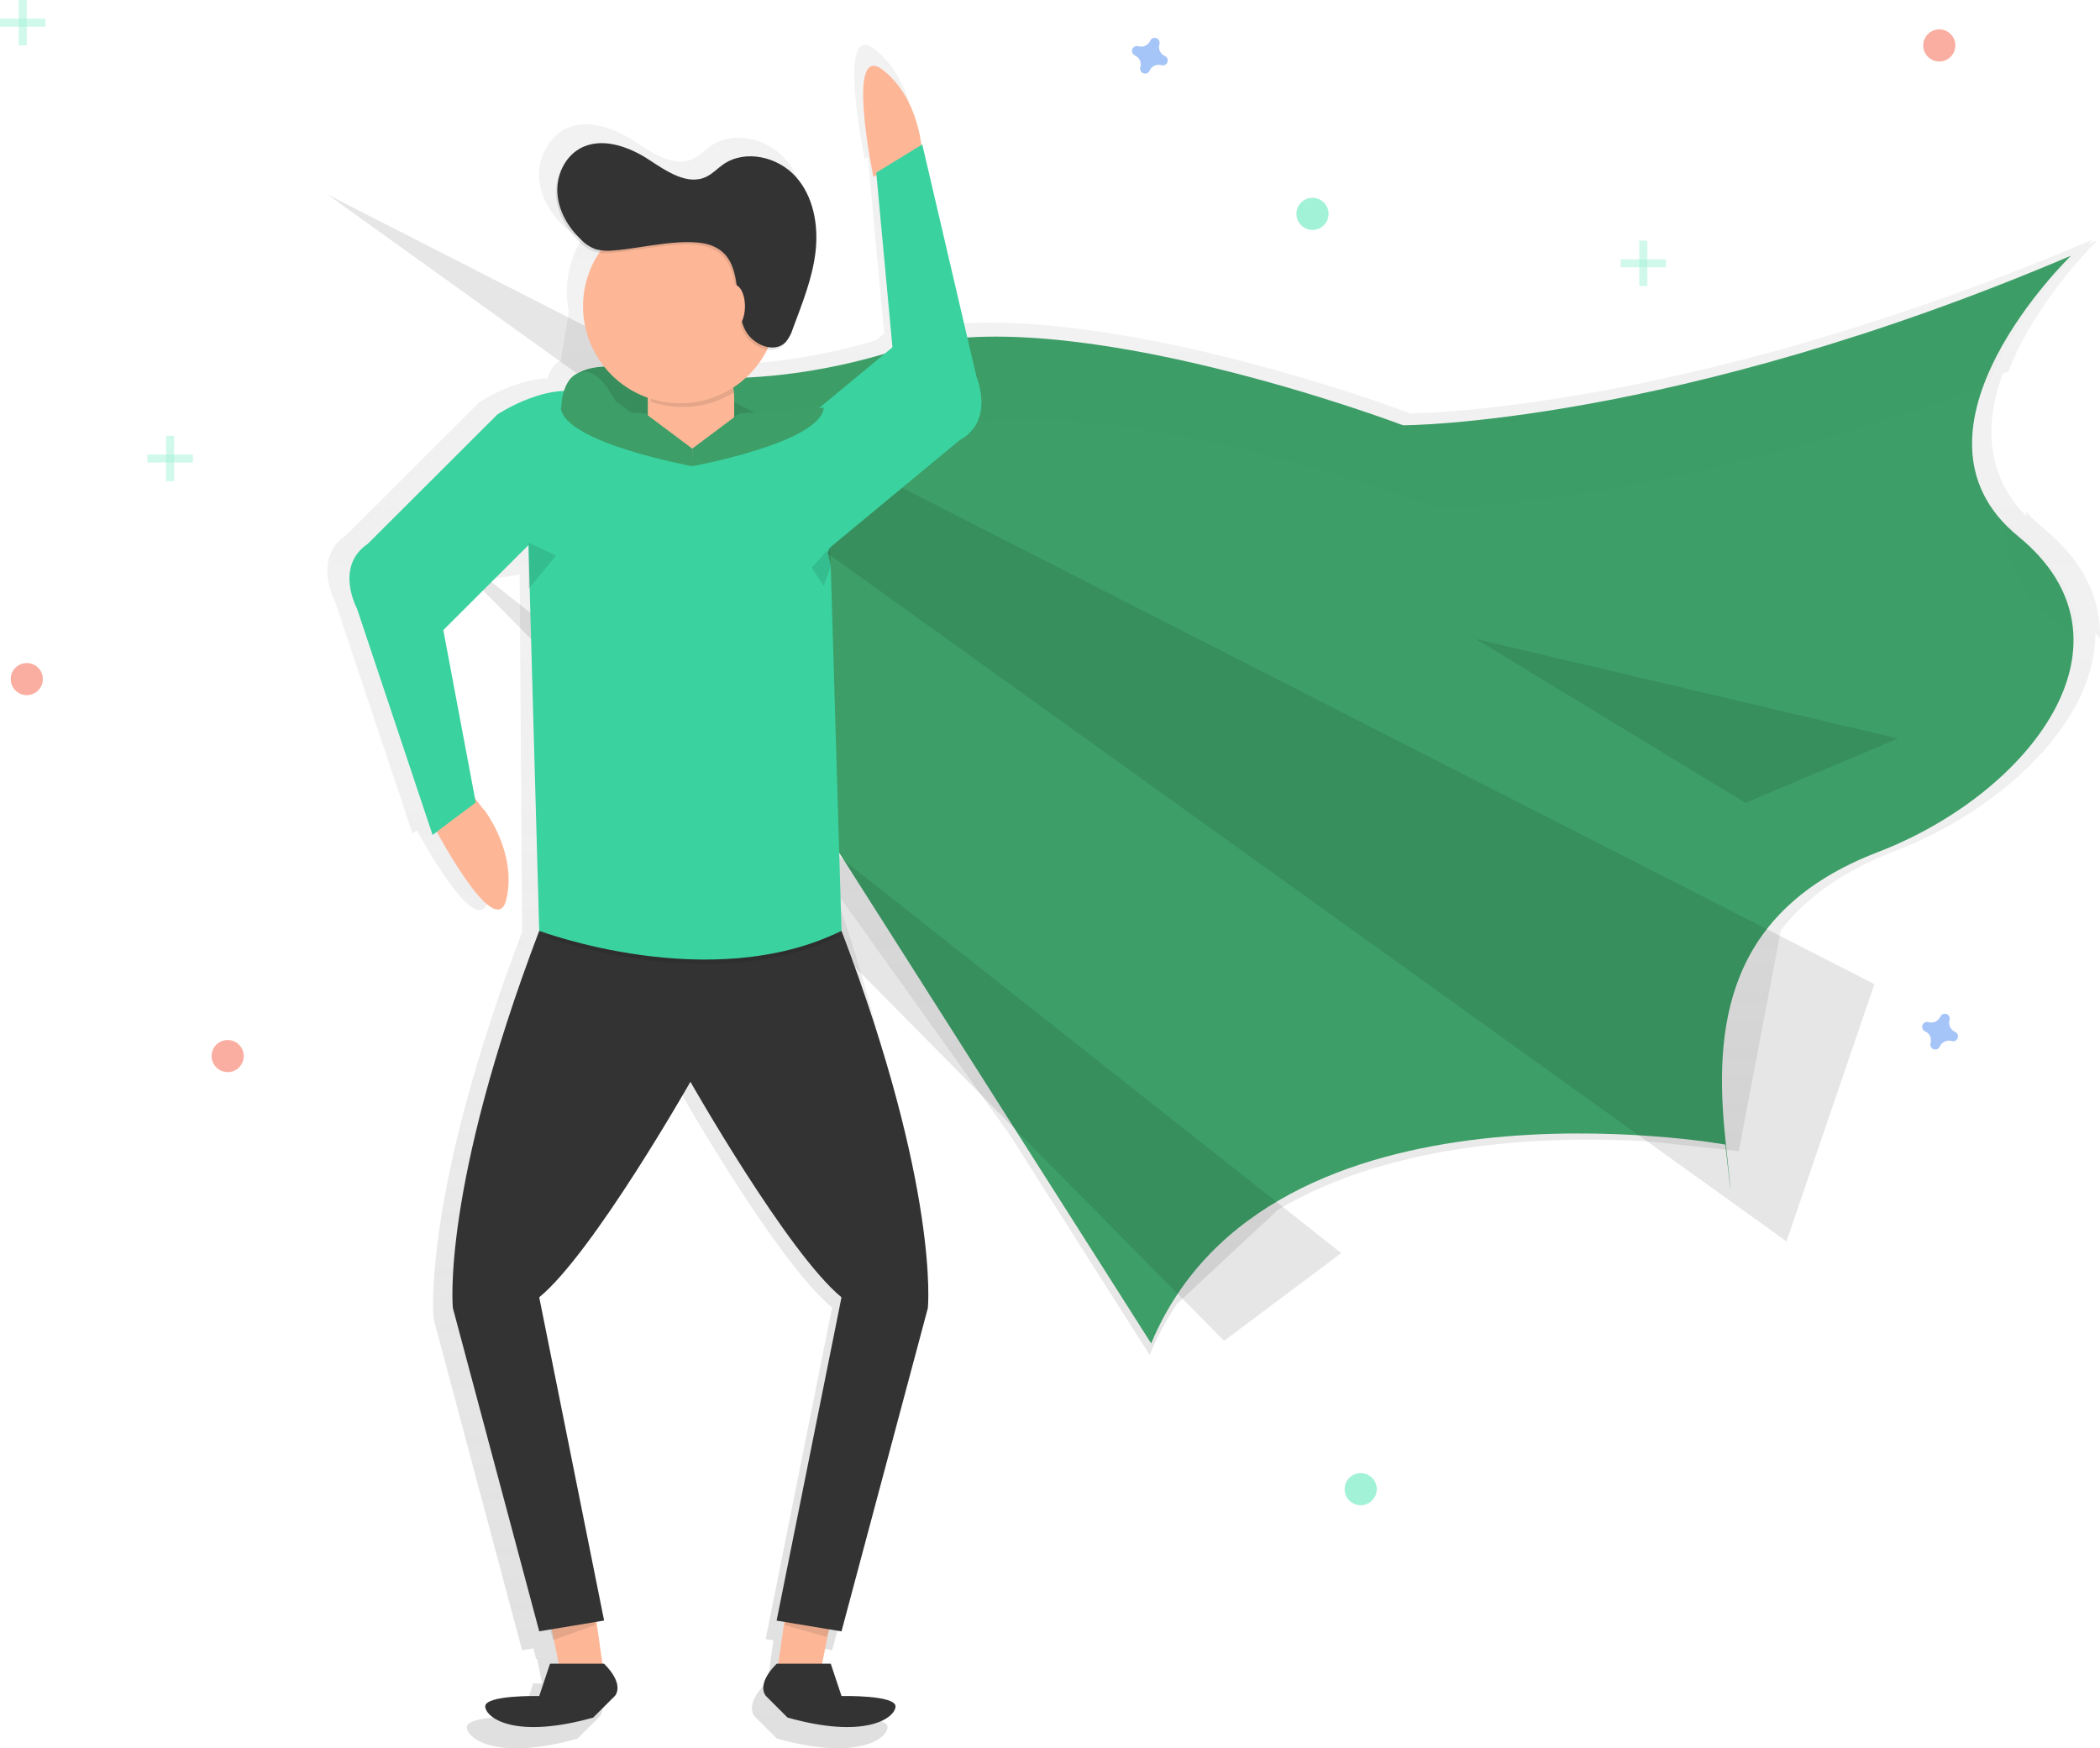 <svg width="203" height="169" viewBox="0 0 203 169" fill="none" xmlns="http://www.w3.org/2000/svg">
<g clip-path="url(#clip0)">
<path d="M197.524 51.053C196.928 50.569 196.371 50.038 195.858 49.466C195.858 49.602 195.858 49.739 195.858 49.875C191.789 45.731 191.932 40.71 193.598 36.129L194.149 35.926C196.765 29.023 202.76 23.233 202.76 23.233L201.864 23.609C202.142 23.323 202.301 23.162 202.301 23.162C165.124 38.991 139.257 39.914 136.372 39.968C134.594 39.297 119.943 33.972 105.769 31.987C101.31 31.341 96.882 31.017 92.904 31.267L88.439 12.13L88.354 12.181C88.145 10.54 87.373 6.968 84.546 4.753C80.773 1.811 83.583 15.346 83.583 15.346L83.892 15.201L85.474 32.244L84.703 32.888C80.236 34.217 75.626 35.01 70.97 35.251C71.829 34.458 72.536 33.517 73.057 32.472C73.357 32.534 73.668 32.521 73.961 32.434C74.254 32.347 74.522 32.189 74.739 31.974C74.886 31.82 75.01 31.646 75.109 31.457C75.314 31.126 75.48 30.771 75.601 30.4C76.529 27.914 77.541 25.422 77.841 22.788C78.141 20.155 77.648 17.298 75.872 15.324C74.097 13.35 70.858 12.599 68.683 14.124C68.121 14.517 67.644 15.04 67.026 15.34C65.143 16.25 63.053 14.774 61.3 13.634C59.261 12.309 56.569 11.358 54.458 12.561C53.798 12.944 53.256 13.499 52.89 14.166C52.311 15.082 52.038 16.159 52.113 17.24C52.234 18.977 53.172 20.593 54.428 21.791C54.85 22.233 55.37 22.572 55.945 22.779C56.091 22.824 56.241 22.857 56.393 22.878C55.692 23.936 55.208 25.121 54.967 26.366C54.727 27.611 54.734 28.892 54.991 30.134L54.209 34.855C53.515 35.179 53.127 35.888 52.91 36.581C49.642 36.677 46.299 38.913 46.299 38.913L33.457 51.731C30.127 53.986 32.386 58.14 32.386 58.14L39.878 80.572L40.292 80.264C41.829 83.058 46.339 90.77 47.206 86.925C48.265 82.267 44.966 78.037 44.966 78.037H44.926L44.073 76.942L40.937 60.266L44.904 56.333L50.234 55.558L50.471 90.089C40.72 115.727 41.909 127.477 41.909 127.477L50.471 159.524L51.564 159.343L51.828 160.398L51.925 160.365L52.399 162.73H51.544L50.473 165.935C50.473 165.935 45.004 165.817 45.123 167.004C45.242 168.191 48.216 170.209 55.826 168.072L57.967 165.935C57.967 165.935 59.038 164.867 56.897 162.73H56.744L56.151 158.581L56.897 158.455L50.471 126.401C55.822 122.009 65.454 105.037 65.454 105.037C65.454 105.037 75.084 122.011 80.437 126.401L74.016 158.447L74.762 158.572L74.177 162.721H74.025C71.884 164.858 72.954 165.926 72.954 165.926L75.095 168.063C82.71 170.201 85.68 168.182 85.798 166.995C85.917 165.808 80.448 165.926 80.448 165.926L79.377 162.721H78.522L79.138 159.645L79.248 159.316L80.448 159.515L89.01 127.468C89.01 127.468 88.851 108.951 80.537 85.806L97.617 109.711L111.13 130.98C111.845 129.26 112.725 127.613 113.757 126.062L123.535 116.943C134.901 110.194 150.074 109.79 159.445 110.346L168.085 111.279L172.147 89.917C174.515 86.874 178.029 84.25 183.137 82.287C193.735 78.219 202.621 69.581 202.55 61.182C202.704 61.354 202.854 61.526 202.998 61.701C203.107 57.985 201.493 54.297 197.524 51.053ZM80.224 82.741L80.213 82.347L80.705 83.121L80.224 82.741Z" fill="url(#paint0_linear)"/>
<path d="M46.78 78.241H46.74L44.839 75.793L41.761 78.865L42.102 79.374L41.714 79.468C41.714 79.468 47.925 91.441 48.959 86.896C49.994 82.352 46.78 78.241 46.78 78.241Z" fill="#FDB797"/>
<path d="M59.745 35.461C59.745 35.461 71.071 38.852 86.929 33.764C102.788 28.676 135.633 41.112 135.633 41.112C135.633 41.112 161.684 41.112 200.196 24.72C200.196 24.72 182.64 41.678 195.099 51.853C207.558 62.029 196.232 76.725 181.507 82.379C166.782 88.032 165.651 99.337 166.782 110.078C167.912 120.819 166.782 110.644 166.782 110.644C166.782 110.644 122.608 102.73 111.28 129.868L55.215 41.68C55.215 41.68 51.817 34.898 59.745 35.461Z" fill="#3D9E67"/>
<path opacity="0.1" d="M31.681 18.818L172.696 120.003L181.191 95.132L31.681 18.818Z" fill="black"/>
<path opacity="0.1" d="M40.176 50.474L118.328 129.614L129.656 121.135L40.176 50.474Z" fill="black"/>
<g opacity="0.1">
<path opacity="0.1" d="M63.017 43.439C63.017 43.439 74.343 46.83 90.201 41.743C106.06 36.655 138.901 49.093 138.901 49.093C138.901 49.093 159.975 49.093 192.234 37.164C194.785 30.431 200.631 24.784 200.631 24.784C162.11 41.177 136.068 41.177 136.068 41.177C136.068 41.177 103.22 28.741 87.364 33.829C71.507 38.917 60.18 35.526 60.18 35.526C52.252 34.96 55.649 41.745 55.649 41.745L57.98 45.413C58.466 44.177 59.821 43.211 63.017 43.439Z" fill="black"/>
<path opacity="0.1" d="M195.54 51.918C194.958 51.445 194.414 50.927 193.914 50.369C193.784 53.707 194.938 57.026 198.371 59.832C199.286 60.571 200.125 61.399 200.875 62.304C200.984 58.678 199.41 55.079 195.54 51.918Z" fill="black"/>
</g>
<path d="M80.307 156.654L79.263 161.864H75.086L76.132 154.57L80.307 156.654Z" fill="#FDB797"/>
<path opacity="0.1" d="M80.222 157.373L79.928 158.254L75.81 157.081L76.103 156.493L80.222 157.373Z" fill="black"/>
<path d="M53.17 156.654L54.214 161.864H58.388L57.344 154.57L53.17 156.654Z" fill="#FDB797"/>
<path opacity="0.1" d="M53.154 157.373L53.448 158.547L57.568 157.081V156.493L53.154 157.373Z" fill="black"/>
<path d="M89.142 14.864C89.142 14.864 89.025 9.642 85.35 6.767C81.675 3.892 84.425 17.092 84.425 17.092L89.142 14.864Z" fill="#FDB797"/>
<path d="M58.388 160.823H53.17L52.126 163.952C52.126 163.952 46.791 163.836 46.908 164.994C47.025 166.152 49.922 168.124 57.344 166.036L59.432 163.952C59.432 163.952 60.475 162.906 58.388 160.823Z" fill="#333333"/>
<path d="M75.086 160.823H80.305L81.348 163.952C81.348 163.952 86.683 163.836 86.567 164.994C86.45 166.152 83.552 168.124 76.13 166.036L74.043 163.952C74.043 163.952 72.999 162.906 75.086 160.823Z" fill="#333333"/>
<path d="M81.344 89.979H52.126C42.617 114.983 43.777 126.444 43.777 126.444L52.126 157.698L58.397 156.656L52.126 125.409C57.344 121.126 66.74 104.572 66.74 104.572C66.74 104.572 76.13 121.117 81.344 125.409L75.073 156.663L81.344 157.704L89.693 126.45C89.693 126.45 90.86 114.983 81.344 89.979Z" fill="#333333"/>
<path opacity="0.1" d="M52.126 90.384C52.126 90.384 68.699 96.643 81.35 90.384H52.126Z" fill="black"/>
<path d="M51.204 52.576L42.854 60.909L45.99 77.579L41.815 80.709L34.51 58.83C34.51 58.83 32.306 54.78 35.553 52.571L48.079 40.068C48.079 40.068 53.454 36.474 57.15 38.316C60.845 40.158 51.132 52.444 51.132 52.444" fill="#3AD29F"/>
<path d="M51.08 52.473L52.124 89.979C52.124 89.979 68.697 96.238 81.348 89.979L80.305 54.672L80.038 53.505L80.231 52.931L92.772 42.55C96.21 40.661 94.394 36.422 94.394 36.422L89.153 13.963L84.703 16.685L86.271 33.572L77.339 40.967L77.115 40.956V41.012L54.22 39.972" fill="#3AD29F"/>
<path d="M67.425 34.819H66.166C64.208 34.819 62.621 36.404 62.621 38.358V40.656C62.621 42.611 64.208 44.195 66.166 44.195H67.425C69.383 44.195 70.97 42.611 70.97 40.656V38.358C70.97 36.404 69.383 34.819 67.425 34.819Z" fill="#FDB797"/>
<path opacity="0.1" d="M62.888 38.823C64.213 39.285 65.625 39.444 67.02 39.29C68.416 39.135 69.758 38.67 70.95 37.929C70.656 37.125 70.122 36.431 69.421 35.94C68.719 35.449 67.883 35.184 67.026 35.181C66.011 35.185 65.032 35.556 64.271 36.226C63.51 36.896 63.018 37.819 62.888 38.823Z" fill="black"/>
<path d="M65.752 38.986C70.939 38.986 75.145 34.789 75.145 29.611C75.145 24.433 70.939 20.235 65.752 20.235C60.564 20.235 56.359 24.433 56.359 29.611C56.359 34.789 60.564 38.986 65.752 38.986Z" fill="#FDB797"/>
<path opacity="0.1" d="M59.228 24.44C58.645 24.514 58.053 24.48 57.481 24.342C56.92 24.138 56.414 23.808 56.003 23.376C54.776 22.2 53.862 20.631 53.743 18.936C53.625 17.242 54.415 15.447 55.886 14.606C57.947 13.435 60.574 14.361 62.56 15.653C64.269 16.77 66.309 18.203 68.146 17.316C68.748 17.025 69.214 16.513 69.763 16.131C71.884 14.644 75.042 15.378 76.773 17.302C78.504 19.227 78.99 22.012 78.692 24.583C78.394 27.154 77.409 29.584 76.504 32.007C76.363 32.485 76.125 32.929 75.803 33.31C74.701 34.439 72.639 33.563 71.913 32.164C70.652 29.729 71.913 25.509 68.934 24.089C66.563 22.962 61.774 24.275 59.228 24.44Z" fill="black"/>
<path d="M59.369 24.208C58.785 24.281 58.194 24.248 57.622 24.109C57.061 23.906 56.555 23.575 56.144 23.144C54.917 21.968 54.003 20.398 53.884 18.704C53.766 17.01 54.556 15.214 56.028 14.374C58.088 13.203 60.715 14.128 62.702 15.42C64.41 16.538 66.451 17.971 68.287 17.083C68.889 16.793 69.355 16.281 69.904 15.899C72.025 14.412 75.183 15.145 76.914 17.07C78.645 18.995 79.131 21.78 78.833 24.351C78.535 26.922 77.537 29.352 76.641 31.775C76.5 32.253 76.261 32.697 75.94 33.078C74.838 34.207 72.775 33.331 72.049 31.931C70.789 29.497 72.049 25.276 69.071 23.857C66.71 22.73 61.913 24.045 59.369 24.208Z" fill="#333333"/>
<path d="M70.97 31.694C71.546 31.694 72.014 30.761 72.014 29.611C72.014 28.46 71.546 27.527 70.97 27.527C70.394 27.527 69.926 28.46 69.926 29.611C69.926 30.761 70.394 31.694 70.97 31.694Z" fill="#FDB797"/>
<path opacity="0.1" d="M51.094 52.468L53.743 53.707L51.094 56.939V52.468Z" fill="black"/>
<path opacity="0.1" d="M80.222 52.924L78.457 54.883L79.633 56.644L80.32 54.686L80.222 52.924Z" fill="black"/>
<path d="M66.919 43.368V45.065C66.919 45.065 54.523 42.804 54.207 39.411L62.388 39.977L66.919 43.368Z" fill="#3D9E67"/>
<path d="M66.919 43.368V45.065C66.919 45.065 79.315 42.804 79.631 39.411L71.449 39.977L66.919 43.368Z" fill="#3D9E67"/>
<path opacity="0.1" d="M142.681 61.779L183.457 71.389L168.732 77.608L142.681 61.779Z" fill="black"/>
<path d="M54.245 39.494C54.245 39.494 54.245 35.941 56.619 35.941C58.993 35.941 61.364 43.048 61.364 43.048L54.245 39.494Z" fill="#3D9E67"/>
<path opacity="0.5" d="M2.589 67.198C3.447 67.198 4.143 66.503 4.143 65.646C4.143 64.789 3.447 64.095 2.589 64.095C1.731 64.095 1.035 64.789 1.035 65.646C1.035 66.503 1.731 67.198 2.589 67.198Z" fill="#F55F44"/>
<path opacity="0.5" d="M22.008 103.64C22.867 103.64 23.563 102.945 23.563 102.089C23.563 101.232 22.867 100.537 22.008 100.537C21.15 100.537 20.454 101.232 20.454 102.089C20.454 102.945 21.15 103.64 22.008 103.64Z" fill="#F55F44"/>
<path opacity="0.5" d="M187.464 5.944C188.322 5.944 189.018 5.249 189.018 4.393C189.018 3.536 188.322 2.841 187.464 2.841C186.606 2.841 185.91 3.536 185.91 4.393C185.91 5.249 186.606 5.944 187.464 5.944Z" fill="#F55F44"/>
<path opacity="0.5" d="M112.606 5.416C112.392 5.323 112.22 5.155 112.122 4.944C112.024 4.732 112.008 4.493 112.075 4.27C112.086 4.236 112.093 4.2 112.095 4.165C112.102 4.062 112.075 3.961 112.019 3.875C111.963 3.789 111.881 3.724 111.784 3.688C111.688 3.653 111.583 3.649 111.484 3.678C111.386 3.707 111.299 3.767 111.238 3.849C111.216 3.878 111.198 3.91 111.184 3.943C111.09 4.156 110.922 4.327 110.711 4.424C110.5 4.521 110.26 4.538 110.037 4.471C110.003 4.46 109.968 4.453 109.932 4.451C109.83 4.444 109.728 4.471 109.642 4.527C109.556 4.583 109.49 4.665 109.455 4.761C109.419 4.858 109.416 4.963 109.445 5.061C109.474 5.159 109.534 5.245 109.616 5.307C109.645 5.329 109.677 5.347 109.71 5.361C109.923 5.455 110.093 5.623 110.189 5.834C110.286 6.045 110.302 6.283 110.234 6.505C110.223 6.539 110.217 6.575 110.214 6.61C110.208 6.712 110.235 6.814 110.291 6.9C110.347 6.986 110.429 7.051 110.526 7.087C110.622 7.122 110.727 7.125 110.826 7.096C110.924 7.067 111.01 7.007 111.072 6.925C111.094 6.896 111.112 6.865 111.126 6.832C111.219 6.618 111.387 6.446 111.599 6.348C111.811 6.251 112.051 6.234 112.275 6.302C112.309 6.313 112.344 6.319 112.38 6.322C112.482 6.328 112.583 6.301 112.669 6.246C112.755 6.19 112.82 6.108 112.856 6.012C112.891 5.917 112.895 5.812 112.867 5.714C112.839 5.616 112.779 5.53 112.698 5.468C112.669 5.447 112.639 5.43 112.606 5.416Z" fill="#4D8AF0"/>
<path opacity="0.5" d="M188.989 99.75C188.775 99.657 188.603 99.489 188.505 99.278C188.407 99.066 188.391 98.826 188.458 98.603C188.469 98.569 188.476 98.534 188.479 98.498C188.485 98.396 188.458 98.294 188.402 98.209C188.346 98.123 188.264 98.057 188.167 98.022C188.071 97.987 187.966 97.983 187.867 98.012C187.769 98.041 187.682 98.101 187.621 98.183C187.599 98.212 187.581 98.244 187.567 98.277C187.474 98.491 187.305 98.662 187.094 98.76C186.882 98.858 186.641 98.874 186.418 98.807C186.384 98.796 186.349 98.789 186.313 98.787C186.21 98.78 186.109 98.807 186.023 98.863C185.937 98.919 185.871 99.001 185.836 99.097C185.8 99.194 185.797 99.299 185.826 99.397C185.855 99.495 185.915 99.581 185.997 99.643C186.026 99.665 186.058 99.683 186.091 99.697C186.305 99.79 186.477 99.958 186.575 100.169C186.673 100.381 186.69 100.62 186.622 100.843C186.611 100.877 186.604 100.913 186.602 100.948C186.595 101.051 186.622 101.152 186.678 101.238C186.734 101.324 186.817 101.389 186.913 101.425C187.009 101.46 187.115 101.464 187.213 101.435C187.312 101.406 187.398 101.346 187.46 101.264C187.481 101.235 187.499 101.203 187.513 101.17C187.606 100.956 187.775 100.784 187.987 100.687C188.199 100.589 188.439 100.572 188.662 100.64C188.696 100.651 188.732 100.658 188.767 100.66C188.87 100.666 188.972 100.64 189.058 100.584C189.144 100.528 189.209 100.445 189.245 100.349C189.28 100.253 189.284 100.148 189.255 100.05C189.225 99.952 189.165 99.865 189.083 99.804C189.054 99.782 189.023 99.764 188.989 99.75Z" fill="#4D8AF0"/>
<path opacity="0.5" d="M131.535 145.508C132.393 145.508 133.089 144.813 133.089 143.956C133.089 143.099 132.393 142.405 131.535 142.405C130.677 142.405 129.981 143.099 129.981 143.956C129.981 144.813 130.677 145.508 131.535 145.508Z" fill="#47E6B1"/>
<path opacity="0.5" d="M126.874 22.227C127.733 22.227 128.429 21.532 128.429 20.676C128.429 19.819 127.733 19.124 126.874 19.124C126.016 19.124 125.32 19.819 125.32 20.676C125.32 21.532 126.016 22.227 126.874 22.227Z" fill="#47E6B1"/>
<g opacity="0.5">
<path opacity="0.5" d="M2.589 0H1.812V4.393H2.589V0Z" fill="#47E6B1"/>
<path opacity="0.5" d="M4.401 2.584V1.808L-1.81198e-05 1.808V2.584H4.401Z" fill="#47E6B1"/>
</g>
<g opacity="0.5">
<path opacity="0.5" d="M16.83 42.127H16.053V46.52H16.83V42.127Z" fill="#47E6B1"/>
<path opacity="0.5" d="M18.642 44.711V43.935H14.241V44.711H18.642Z" fill="#47E6B1"/>
</g>
<g opacity="0.5">
<path opacity="0.5" d="M159.241 23.26H158.464V27.652H159.241V23.26Z" fill="#47E6B1"/>
<path opacity="0.5" d="M161.055 25.844V25.068H156.654V25.844H161.055Z" fill="#47E6B1"/>
</g>
</g>
<defs>
<linearGradient id="paint0_linear" x1="117.327" y1="169" x2="117.327" y2="4.337" gradientUnits="userSpaceOnUse">
<stop stop-color="#808080" stop-opacity="0.25"/>
<stop offset="0.54" stop-color="#808080" stop-opacity="0.12"/>
<stop offset="1" stop-color="#808080" stop-opacity="0.1"/>
</linearGradient>
<clipPath id="clip0">
<rect width="203" height="169" fill="white"/>
</clipPath>
</defs>
</svg>
